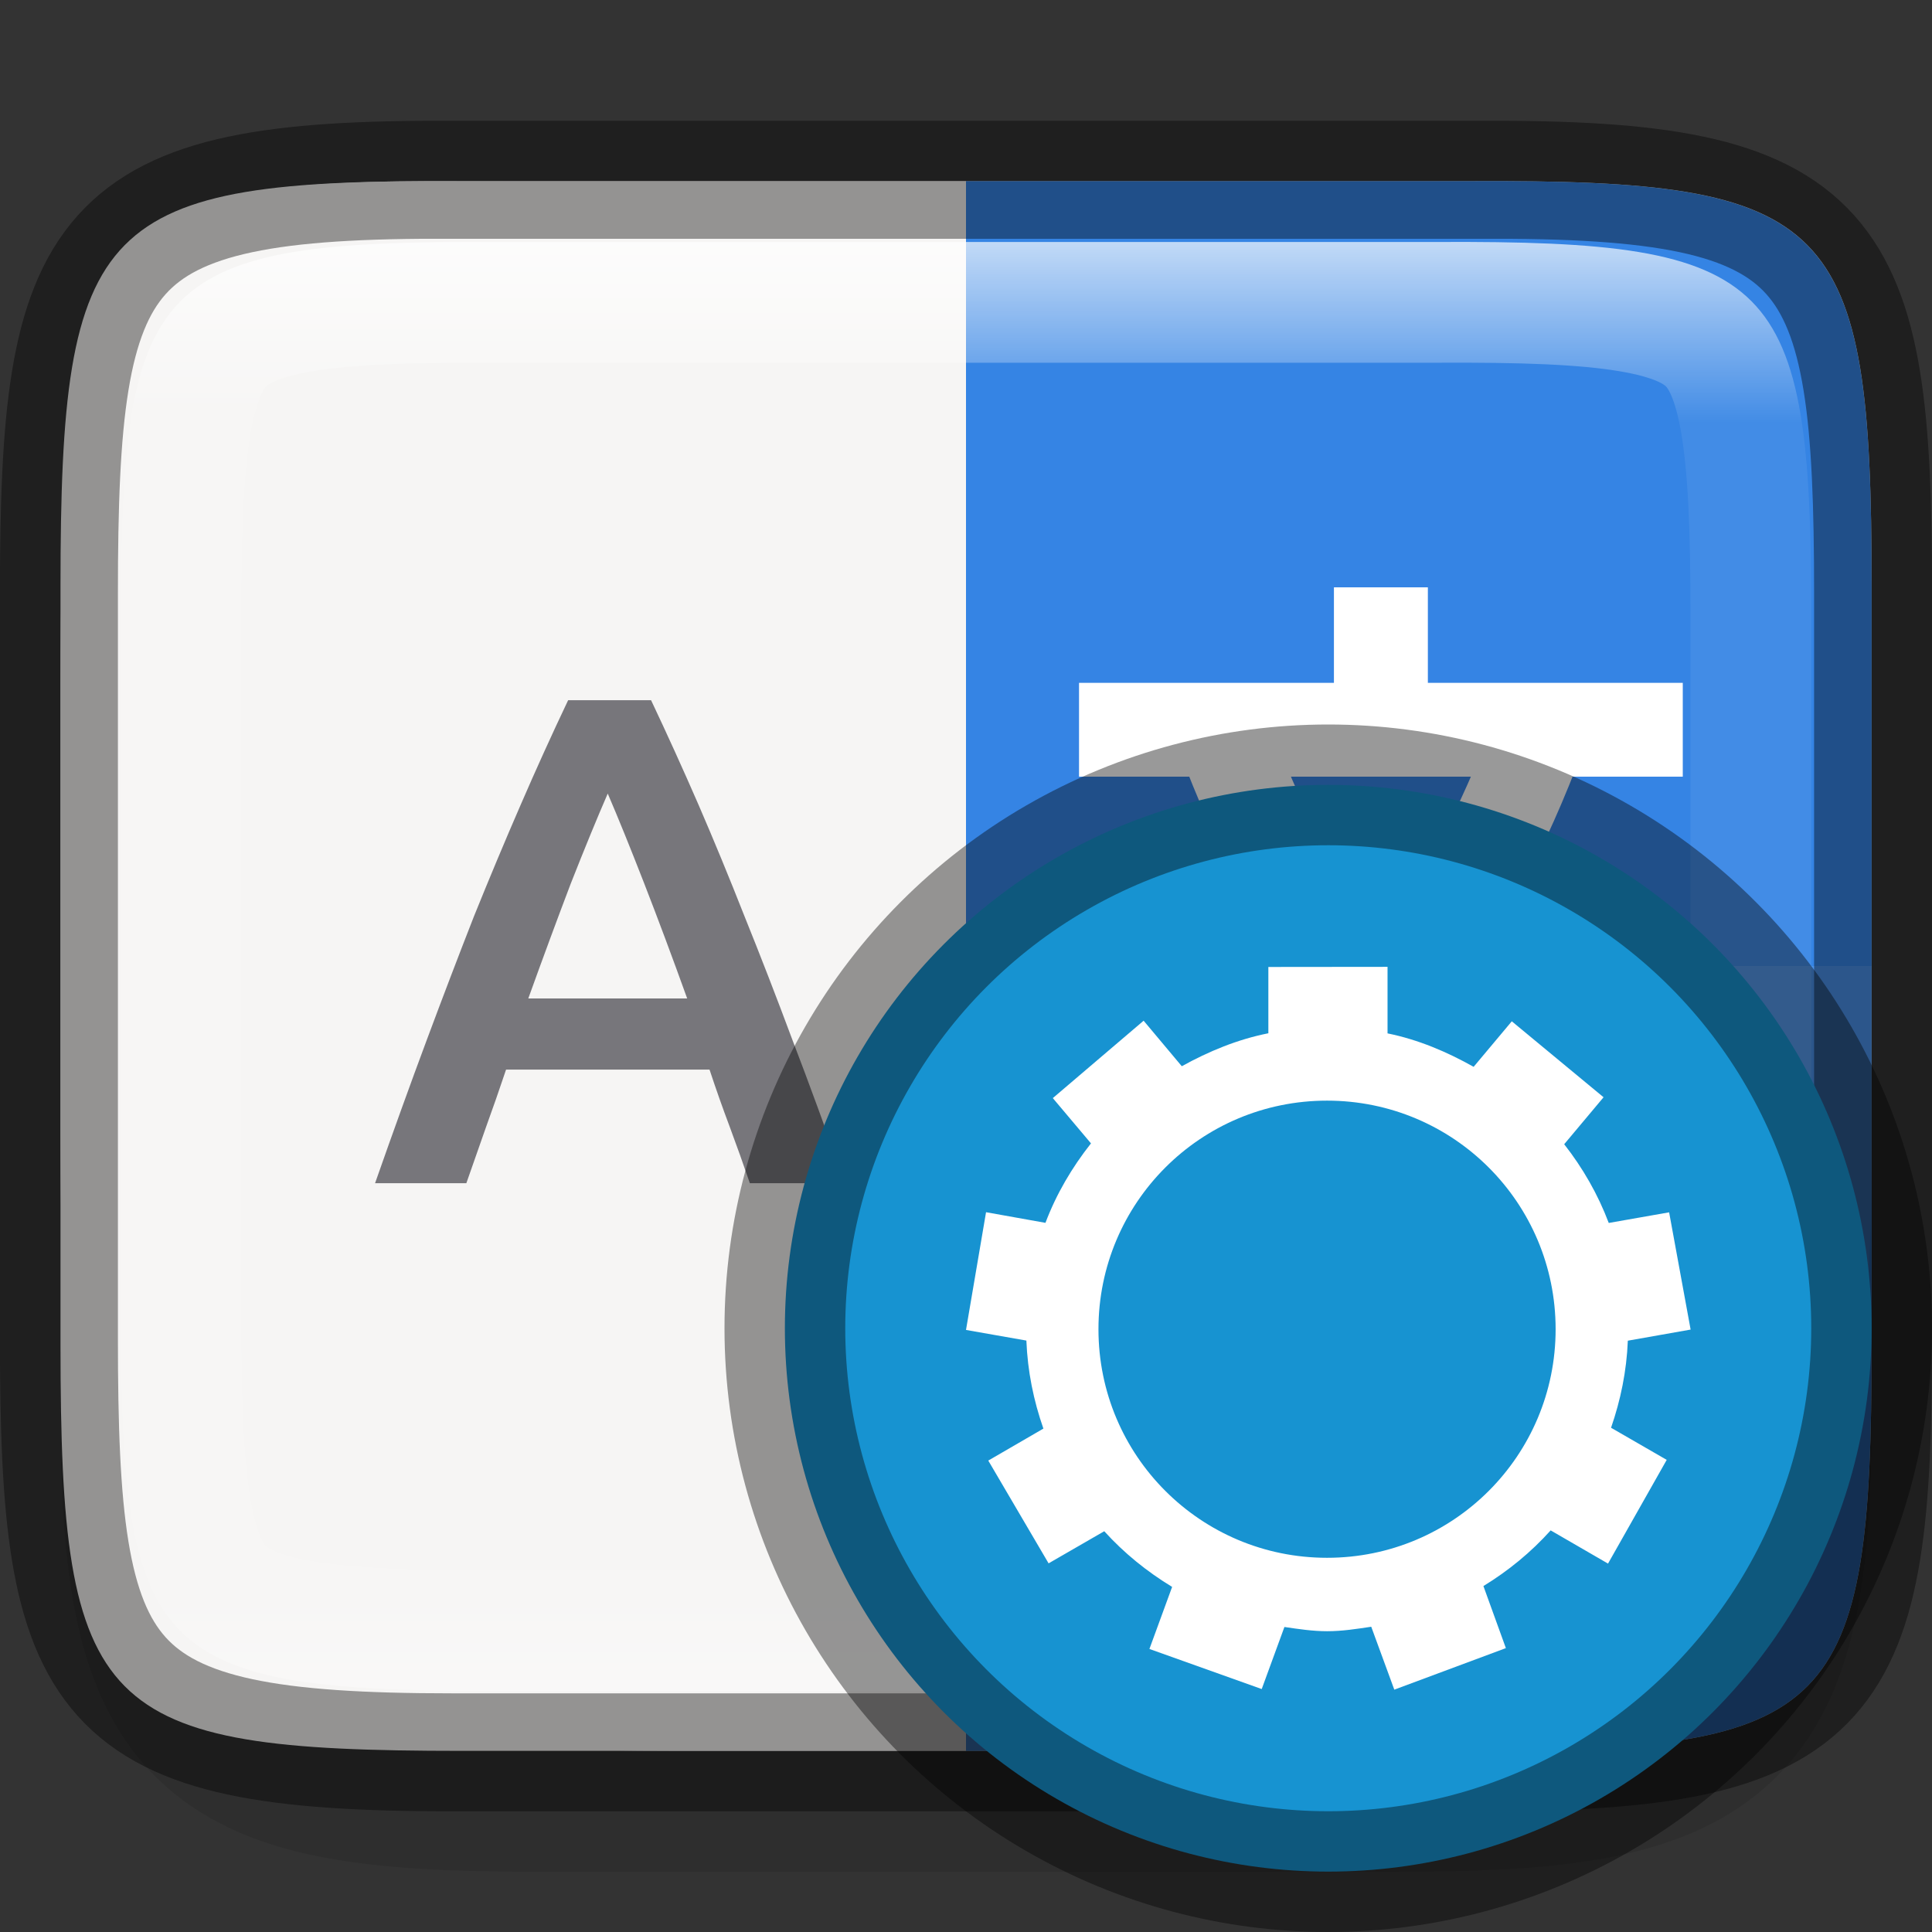 <svg width="16" height="16" version="1" xmlns="http://www.w3.org/2000/svg">
 <rect width="100%" height="100%" fill="#333333" stroke="none"/>
 <defs>
  <linearGradient id="linearGradient993" x1="328" x2="328" y1="238" y2="250" gradientTransform="rotate(-90,328,244)" gradientUnits="userSpaceOnUse">
   <stop stop-color="#fff" offset="0"/>
   <stop stop-color="#fff" stop-opacity=".098" offset=".125"/>
   <stop stop-color="#fff" stop-opacity=".098" offset=".925"/>
   <stop stop-color="#fff" stop-opacity=".498" offset="1"/>
  </linearGradient>
  <clipPath id="clipPath983">
   <path d="m325.1 237c-2.808 0-3.11 0.288-3.096 3.102v7.796c-0.014 2.813 0.288 3.102 3.096 3.102h5.808c2.808 0 3.096-0.288 3.096-3.102v-7.796c0-2.813-0.288-3.102-3.096-3.102z" color="#000000" fill="#46a926"/>
  </clipPath>
 </defs>
 <path d="m3.824 1.5c-1.762-9e-3 -2.586 0.117-2.978 0.816-0.268 0.769-0.346 1.846-0.346 3.367v3.633c0 4.536 0.649 5.184 5.189 5.184h2.311v-13z" enable-background="new" fill="#f6f5f4"/>
 <path d="m15.5 5.596c0-0.719-0.014-1.302-0.104-1.836-0.09-0.534-0.276-1.068-0.684-1.477-0.407-0.408-0.943-0.597-1.478-0.686-0.535-0.089-1.121-0.101-1.842-0.098h-6.791c-0.718-3e-3 -1.302 9e-3 -1.836 0.098-0.535 0.089-1.071 0.277-1.478 0.686-0.407 0.408-0.594 0.942-0.684 1.477-0.09 0.534-0.104 1.117-0.104 1.836v5.809c0 0.719 0.014 1.301 0.104 1.834 0.09 0.533 0.278 1.068 0.686 1.475s0.943 0.594 1.477 0.684c0.534 0.09 1.115 0.104 1.836 0.104h6.797c0.72 0 1.302-0.014 1.836-0.104 0.534-0.089 1.069-0.277 1.477-0.684s0.596-0.941 0.686-1.475c0.09-0.533 0.104-1.115 0.104-1.834z" color="#000000" color-rendering="auto" dominant-baseline="auto" image-rendering="auto" opacity=".1" shape-rendering="auto" solid-color="#000000" style="font-feature-settings:normal;font-variant-alternates:normal;font-variant-caps:normal;font-variant-ligatures:normal;font-variant-numeric:normal;font-variant-position:normal;isolation:auto;mix-blend-mode:normal;shape-padding:0;text-decoration-color:#000000;text-decoration-line:none;text-decoration-style:solid;text-indent:0;text-orientation:mixed;text-transform:none;white-space:normal"/>
 <path d="m15.5 4.854c0-3.042-0.309-3.369-3.323-3.354h-8.353c-3.014-0.015-3.323 0.312-3.323 3.354v6.292c0 3.042 0.309 3.354 3.323 3.354h8.353c3.014 0 3.323-0.312 3.323-3.354z" color="#000000" fill="#f6f5f4"/>
 <path d="m8 1.5v13h4.176c3.014 0 3.324-0.312 3.324-3.353v-6.291c0-3.042-0.31-3.37-3.324-3.356z" enable-background="new" fill="#3584e4"/>
 <path d="m8 8v6.5h2.311c4.54 0 5.189-0.647 5.189-5.184v-1.316z" enable-background="new" fill="#fff" opacity=".1"/>
 <path d="m6.21 9.799q-0.081-0.237-0.167-0.468-0.087-0.231-0.167-0.473h-1.685q-0.081 0.242-0.167 0.479-0.081 0.231-0.162 0.462h-0.756q0.225-0.641 0.427-1.183t0.392-1.027q0.196-0.485 0.387-0.924 0.19-0.439 0.393-0.866h0.687q0.202 0.427 0.393 0.866 0.19 0.439 0.381 0.924 0.196 0.485 0.398 1.027 0.208 0.543 0.433 1.183zm-1.177-3.227q-0.133 0.306-0.306 0.745-0.167 0.439-0.352 0.952h1.316q-0.185-0.514-0.358-0.958-0.173-0.444-0.3-0.739z" enable-background="new" fill="#77767b"/>
 <path d="m11.172 4.989v0.791h-2.111v0.527h0.873c0.314 0.81 0.7 1.496 1.154 2.057-0.529 0.547-1.141 0.915-1.837 1.116l0.147 0.506c0.774-0.224 1.454-0.637 2.038-1.232 0.583 0.595 1.264 1.008 2.038 1.232l0.147-0.506c-0.696-0.202-1.308-0.569-1.837-1.116 0.454-0.56 0.84-1.247 1.154-2.057h0.873v-0.527h-2.111v-0.791zm-0.67 1.318h1.868c-0.268 0.652-0.579 1.202-0.934 1.657-0.355-0.455-0.666-1.005-0.934-1.657z" enable-background="new" fill="#fff" stroke="#fff" stroke-linecap="round" stroke-width=".25"/>
 <path transform="rotate(90 286 -34)" d="m325.1 237c-2.808 0-3.11 0.288-3.096 3.102v7.796c-0.014 2.813 0.288 3.102 3.096 3.102h5.808c2.808 0 3.096-0.288 3.096-3.102v-7.796c0-2.813-0.288-3.102-3.096-3.102z" clip-path="url(#clipPath983)" color="#000000" fill="none" opacity=".7" stroke="url(#linearGradient993)" stroke-width="2"/>
 <path d="m15.512 4.914c0-2.897-0.303-3.44-3.255-3.425h-8.514c-2.952-0.015-3.255 0.528-3.255 3.425v6.173c0 2.897 0.303 3.425 3.255 3.425h8.514c2.952 0 3.255-0.528 3.255-3.425z" color="#000000" fill="none" opacity=".4" stroke="#000" stroke-width=".977"/>
 <ellipse cx="10.208" cy="8.873" rx=".906" ry=".912" enable-background="new" fill="#fff"/>
 <circle cx="11" cy="11" r="4.5" enable-background="new" fill="#1793d1" stroke="#000" stroke-dashoffset="1" stroke-linecap="round" stroke-linejoin="round" stroke-opacity=".4"/>
 <path d="m10.504 8.008v0.549c-0.257 0.051-0.494 0.15-0.717 0.273l-0.316-0.377-0.752 0.641 0.316 0.375c-0.157 0.199-0.286 0.417-0.377 0.658l-0.492-0.088-0.166 0.975 0.5 0.088c0.01 0.255 0.06 0.498 0.141 0.729l-0.455 0.264h-2e-3l0.5 0.852 0.461-0.266c0.164 0.181 0.353 0.334 0.562 0.461l-0.188 0.514 0.93 0.332 0.188-0.514c0.116 0.017 0.233 0.035 0.354 0.035 0.125-3e-6 0.245-0.019 0.365-0.037l0.191 0.521 0.924-0.344-0.186-0.514c0.208-0.127 0.395-0.281 0.557-0.461l0.475 0.275 0.486-0.859-0.461-0.266c0.079-0.228 0.129-0.469 0.139-0.721l0.52-0.092-0.178-0.971-0.5 0.088c-0.09-0.238-0.215-0.455-0.369-0.652l0.326-0.389-0.76-0.629-0.316 0.377c-0.221-0.124-0.457-0.225-0.713-0.277v-0.551zm0.486 1.107c1.047-6.3e-6 1.893 0.846 1.893 1.893 5e-6 1.047-0.846 1.893-1.893 1.893-1.047 4e-6 -1.893-0.846-1.893-1.893-5e-6 -1.047 0.846-1.893 1.893-1.893z" color="#000000" fill="#fff"/>
</svg>
